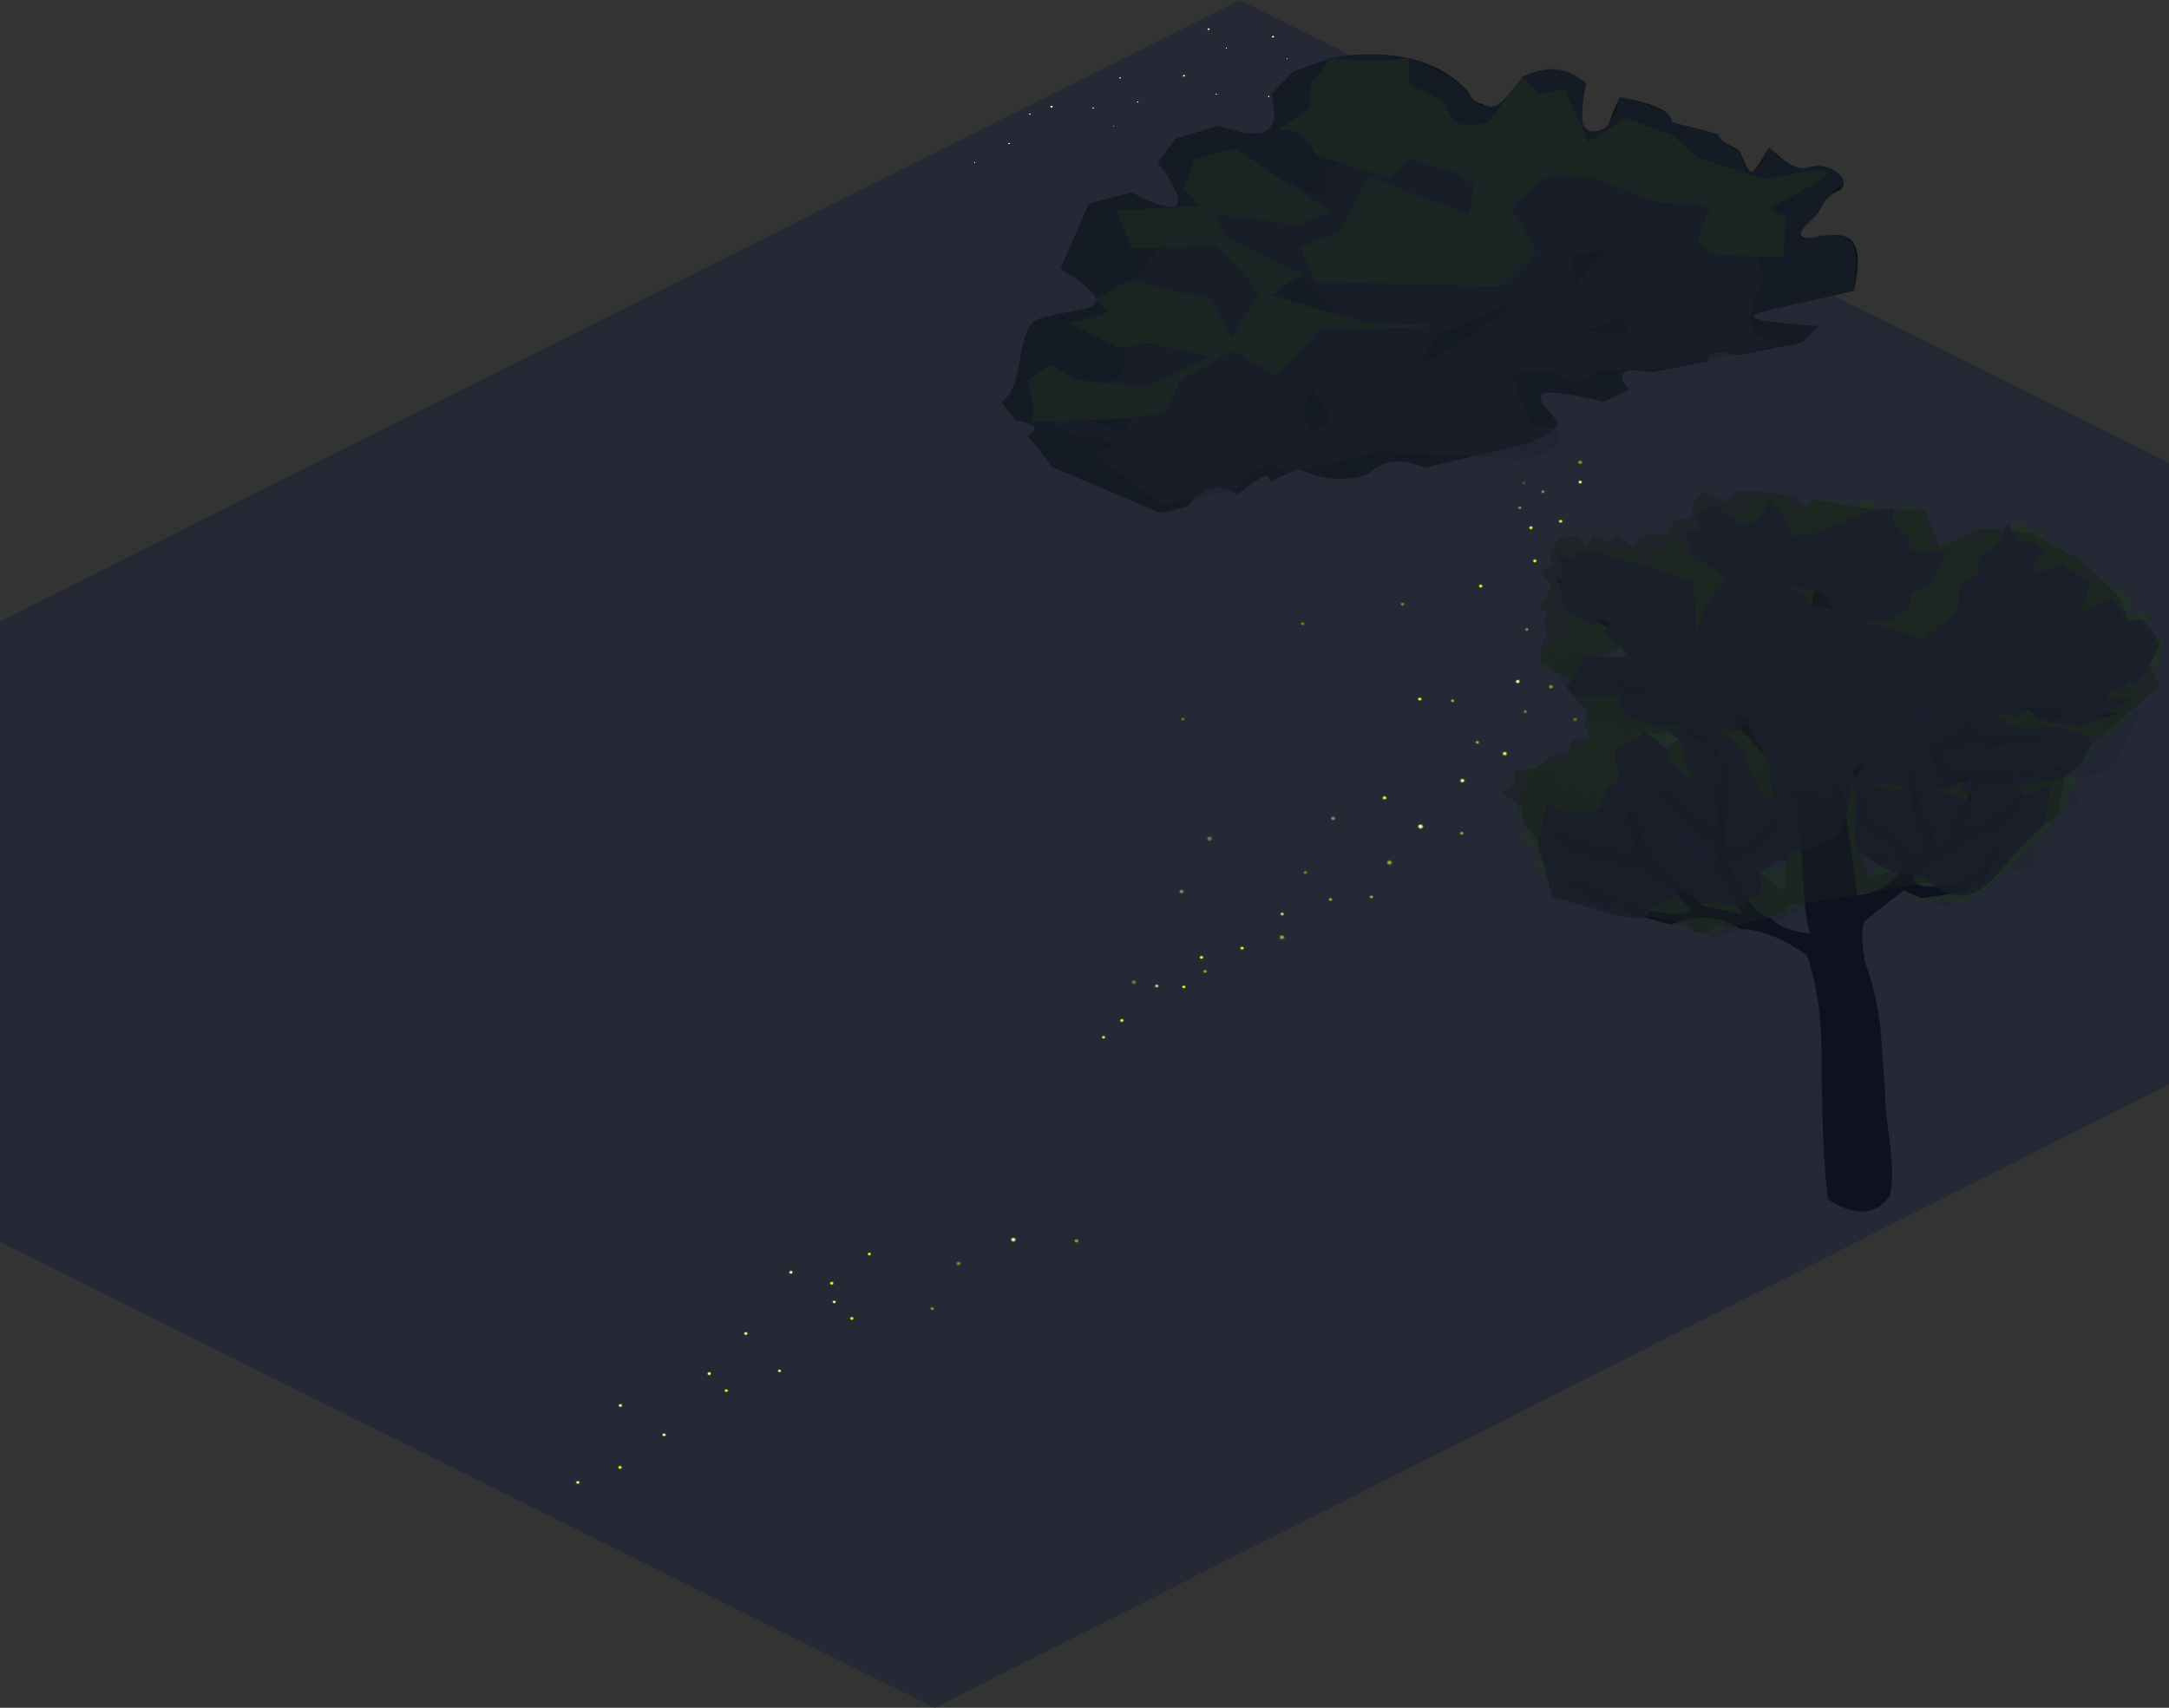 <svg width="1200" height="945" xml:space="preserve" style="clip-rule:evenodd;fill-rule:evenodd;stroke-linejoin:round;stroke-miterlimit:2" xmlns="http://www.w3.org/2000/svg"><rect width="100%" height="100%" fill="#333333" stroke="none"/><defs><radialGradient id="a" cx="0" cy="0" r="1" gradientUnits="userSpaceOnUse" gradientTransform="matrix(.51 -1.957 2.283 .437 607.879 489.104)"><stop offset="0" style="stop-color:white;stop-opacity:1"/><stop offset=".25" style="stop-color:#f8f8e0;stop-opacity:.93"/><stop offset=".32" style="stop-color:#e4e487;stop-opacity:.71"/><stop offset=".38" style="stop-color:#cccc1a;stop-opacity:.44"/><stop offset=".67" style="stop-color:#2d2d06;stop-opacity:.1"/><stop offset="1" style="stop-color:black;stop-opacity:0"/></radialGradient><radialGradient id="b" cx="0" cy="0" r="1" gradientUnits="userSpaceOnUse" gradientTransform="matrix(.51 -1.957 2.283 .437 607.879 489.104)"><stop offset="0" style="stop-color:white;stop-opacity:.8"/><stop offset=".25" style="stop-color:#f8f8e0;stop-opacity:.74"/><stop offset=".32" style="stop-color:#e4e487;stop-opacity:.57"/><stop offset=".38" style="stop-color:#cccc1a;stop-opacity:.35"/><stop offset=".67" style="stop-color:#2d2d06;stop-opacity:.08"/><stop offset="1" style="stop-color:black;stop-opacity:0"/></radialGradient><radialGradient id="c" cx="0" cy="0" r="1" gradientUnits="userSpaceOnUse" gradientTransform="matrix(.51 -1.957 2.283 .437 607.879 489.104)"><stop offset="0" style="stop-color:white;stop-opacity:1"/><stop offset=".25" style="stop-color:#f8f8e0;stop-opacity:.93"/><stop offset=".32" style="stop-color:#e4e487;stop-opacity:.71"/><stop offset=".38" style="stop-color:#cccc1a;stop-opacity:.44"/><stop offset=".67" style="stop-color:#2d2d06;stop-opacity:.1"/><stop offset="1" style="stop-color:black;stop-opacity:0"/></radialGradient><radialGradient id="d" cx="0" cy="0" r="1" gradientUnits="userSpaceOnUse" gradientTransform="matrix(.51 -1.957 2.283 .437 607.879 489.104)"><stop offset="0" style="stop-color:white;stop-opacity:1"/><stop offset=".25" style="stop-color:#f8f8e0;stop-opacity:.93"/><stop offset=".32" style="stop-color:#e4e487;stop-opacity:.71"/><stop offset=".38" style="stop-color:#cccc1a;stop-opacity:.44"/><stop offset=".67" style="stop-color:#2d2d06;stop-opacity:.1"/><stop offset="1" style="stop-color:black;stop-opacity:0"/></radialGradient><radialGradient id="e" cx="0" cy="0" r="1" gradientUnits="userSpaceOnUse" gradientTransform="matrix(.51 -1.957 2.283 .437 607.879 489.104)"><stop offset="0" style="stop-color:white;stop-opacity:1"/><stop offset=".25" style="stop-color:#f8f8e0;stop-opacity:.93"/><stop offset=".32" style="stop-color:#e4e487;stop-opacity:.71"/><stop offset=".38" style="stop-color:#cccc1a;stop-opacity:.44"/><stop offset=".67" style="stop-color:#2d2d06;stop-opacity:.1"/><stop offset="1" style="stop-color:black;stop-opacity:0"/></radialGradient><radialGradient id="f" cx="0" cy="0" r="1" gradientUnits="userSpaceOnUse" gradientTransform="matrix(.51 -1.957 2.283 .437 607.879 489.104)"><stop offset="0" style="stop-color:white;stop-opacity:1"/><stop offset=".25" style="stop-color:#f8f8e0;stop-opacity:.93"/><stop offset=".32" style="stop-color:#e4e487;stop-opacity:.71"/><stop offset=".38" style="stop-color:#cccc1a;stop-opacity:.44"/><stop offset=".67" style="stop-color:#2d2d06;stop-opacity:.1"/><stop offset="1" style="stop-color:black;stop-opacity:0"/></radialGradient><radialGradient id="g" cx="0" cy="0" r="1" gradientUnits="userSpaceOnUse" gradientTransform="matrix(.51 -1.957 2.283 .437 607.879 489.104)"><stop offset="0" style="stop-color:#ff0;stop-opacity:1"/><stop offset=".25" style="stop-color:#f4fa0d;stop-opacity:.93"/><stop offset=".32" style="stop-color:#d5ed32;stop-opacity:.71"/><stop offset=".38" style="stop-color:#afde60;stop-opacity:.44"/><stop offset=".67" style="stop-color:#273115;stop-opacity:.1"/><stop offset="1" style="stop-color:black;stop-opacity:0"/></radialGradient><radialGradient id="h" cx="0" cy="0" r="1" gradientUnits="userSpaceOnUse" gradientTransform="matrix(.51 -1.957 2.283 .437 607.879 489.104)"><stop offset="0" style="stop-color:#ff0;stop-opacity:1"/><stop offset=".25" style="stop-color:#f4fa0d;stop-opacity:.93"/><stop offset=".32" style="stop-color:#d5ed32;stop-opacity:.71"/><stop offset=".38" style="stop-color:#afde60;stop-opacity:.44"/><stop offset=".67" style="stop-color:#273115;stop-opacity:.1"/><stop offset="1" style="stop-color:black;stop-opacity:0"/></radialGradient><radialGradient id="i" cx="0" cy="0" r="1" gradientUnits="userSpaceOnUse" gradientTransform="matrix(.51 -1.957 2.283 .437 607.879 489.104)"><stop offset="0" style="stop-color:#ff0;stop-opacity:1"/><stop offset=".25" style="stop-color:#f4fa0d;stop-opacity:.93"/><stop offset=".32" style="stop-color:#d5ed32;stop-opacity:.71"/><stop offset=".38" style="stop-color:#afde60;stop-opacity:.44"/><stop offset=".67" style="stop-color:#273115;stop-opacity:.1"/><stop offset="1" style="stop-color:black;stop-opacity:0"/></radialGradient><radialGradient id="j" cx="0" cy="0" r="1" gradientUnits="userSpaceOnUse" gradientTransform="matrix(.51 -1.957 2.283 .437 607.879 489.104)"><stop offset="0" style="stop-color:#ff0;stop-opacity:1"/><stop offset=".25" style="stop-color:#f4fa0d;stop-opacity:.93"/><stop offset=".32" style="stop-color:#d5ed32;stop-opacity:.71"/><stop offset=".38" style="stop-color:#afde60;stop-opacity:.44"/><stop offset=".67" style="stop-color:#273115;stop-opacity:.1"/><stop offset="1" style="stop-color:black;stop-opacity:0"/></radialGradient><radialGradient id="k" cx="0" cy="0" r="1" gradientUnits="userSpaceOnUse" gradientTransform="matrix(.51 -1.957 2.283 .437 607.879 489.104)"><stop offset="0" style="stop-color:#ff0;stop-opacity:1"/><stop offset=".25" style="stop-color:#f4fa0d;stop-opacity:.93"/><stop offset=".32" style="stop-color:#d5ed32;stop-opacity:.71"/><stop offset=".38" style="stop-color:#afde60;stop-opacity:.44"/><stop offset=".67" style="stop-color:#273115;stop-opacity:.1"/><stop offset="1" style="stop-color:black;stop-opacity:0"/></radialGradient><radialGradient id="l" cx="0" cy="0" r="1" gradientUnits="userSpaceOnUse" gradientTransform="matrix(.51 -1.957 2.283 .437 607.879 489.104)"><stop offset="0" style="stop-color:#ff0;stop-opacity:.8"/><stop offset=".25" style="stop-color:#f4fa0d;stop-opacity:.74"/><stop offset=".32" style="stop-color:#d5ed32;stop-opacity:.57"/><stop offset=".38" style="stop-color:#afde60;stop-opacity:.35"/><stop offset=".67" style="stop-color:#273115;stop-opacity:.08"/><stop offset="1" style="stop-color:black;stop-opacity:0"/></radialGradient><radialGradient id="m" cx="0" cy="0" r="1" gradientUnits="userSpaceOnUse" gradientTransform="matrix(.51 -1.957 2.283 .437 607.879 489.104)"><stop offset="0" style="stop-color:#ff0;stop-opacity:1"/><stop offset=".25" style="stop-color:#f4fa0d;stop-opacity:.93"/><stop offset=".32" style="stop-color:#d5ed32;stop-opacity:.71"/><stop offset=".38" style="stop-color:#afde60;stop-opacity:.44"/><stop offset=".67" style="stop-color:#273115;stop-opacity:.1"/><stop offset="1" style="stop-color:black;stop-opacity:0"/></radialGradient><radialGradient id="n" cx="0" cy="0" r="1" gradientUnits="userSpaceOnUse" gradientTransform="matrix(.51 -1.957 2.283 .437 607.879 489.104)"><stop offset="0" style="stop-color:#7e8d28;stop-opacity:1"/><stop offset=".25" style="stop-color:#899626;stop-opacity:.93"/><stop offset=".32" style="stop-color:#a7ae21;stop-opacity:.71"/><stop offset=".38" style="stop-color:#cccc1a;stop-opacity:.44"/><stop offset=".67" style="stop-color:#2d2d06;stop-opacity:.1"/><stop offset="1" style="stop-color:black;stop-opacity:0"/></radialGradient><radialGradient id="o" cx="0" cy="0" r="1" gradientUnits="userSpaceOnUse" gradientTransform="matrix(.51 -1.957 2.283 .437 607.879 489.104)"><stop offset="0" style="stop-color:white;stop-opacity:1"/><stop offset=".25" style="stop-color:#f8f8e0;stop-opacity:.93"/><stop offset=".32" style="stop-color:#e4e487;stop-opacity:.71"/><stop offset=".38" style="stop-color:#cccc1a;stop-opacity:.44"/><stop offset=".67" style="stop-color:#2d2d06;stop-opacity:.1"/><stop offset="1" style="stop-color:black;stop-opacity:0"/></radialGradient><radialGradient id="p" cx="0" cy="0" r="1" gradientUnits="userSpaceOnUse" gradientTransform="matrix(.51 -1.957 2.283 .437 607.879 489.104)"><stop offset="0" style="stop-color:white;stop-opacity:1"/><stop offset=".25" style="stop-color:#f8f8e0;stop-opacity:.93"/><stop offset=".32" style="stop-color:#e4e487;stop-opacity:.71"/><stop offset=".38" style="stop-color:#cccc1a;stop-opacity:.44"/><stop offset=".67" style="stop-color:#2d2d06;stop-opacity:.1"/><stop offset="1" style="stop-color:black;stop-opacity:0"/></radialGradient><radialGradient id="q" cx="0" cy="0" r="1" gradientUnits="userSpaceOnUse" gradientTransform="matrix(.51 -1.957 2.283 .437 607.879 489.104)"><stop offset="0" style="stop-color:white;stop-opacity:1"/><stop offset=".25" style="stop-color:#f8f8e0;stop-opacity:.93"/><stop offset=".32" style="stop-color:#e4e487;stop-opacity:.71"/><stop offset=".38" style="stop-color:#cccc1a;stop-opacity:.44"/><stop offset=".67" style="stop-color:#2d2d06;stop-opacity:.1"/><stop offset="1" style="stop-color:black;stop-opacity:0"/></radialGradient><radialGradient id="r" cx="0" cy="0" r="1" gradientUnits="userSpaceOnUse" gradientTransform="matrix(.51 -1.957 2.283 .437 607.879 489.104)"><stop offset="0" style="stop-color:white;stop-opacity:1"/><stop offset=".25" style="stop-color:#f8f8e0;stop-opacity:.93"/><stop offset=".32" style="stop-color:#e4e487;stop-opacity:.71"/><stop offset=".38" style="stop-color:#cccc1a;stop-opacity:.44"/><stop offset=".67" style="stop-color:#2d2d06;stop-opacity:.1"/><stop offset="1" style="stop-color:black;stop-opacity:0"/></radialGradient><radialGradient id="s" cx="0" cy="0" r="1" gradientUnits="userSpaceOnUse" gradientTransform="matrix(.51 -1.957 2.283 .437 607.879 489.104)"><stop offset="0" style="stop-color:white;stop-opacity:1"/><stop offset=".25" style="stop-color:#f8f8e0;stop-opacity:.93"/><stop offset=".32" style="stop-color:#e4e487;stop-opacity:.71"/><stop offset=".38" style="stop-color:#cccc1a;stop-opacity:.44"/><stop offset=".67" style="stop-color:#2d2d06;stop-opacity:.1"/><stop offset="1" style="stop-color:black;stop-opacity:0"/></radialGradient><radialGradient id="t" cx="0" cy="0" r="1" gradientUnits="userSpaceOnUse" gradientTransform="matrix(.51 -1.957 2.283 .437 607.879 489.104)"><stop offset="0" style="stop-color:white;stop-opacity:1"/><stop offset=".25" style="stop-color:#f8f8e0;stop-opacity:.93"/><stop offset=".32" style="stop-color:#e4e487;stop-opacity:.71"/><stop offset=".38" style="stop-color:#cccc1a;stop-opacity:.44"/><stop offset=".67" style="stop-color:#2d2d06;stop-opacity:.1"/><stop offset="1" style="stop-color:black;stop-opacity:0"/></radialGradient><radialGradient id="u" cx="0" cy="0" r="1" gradientUnits="userSpaceOnUse" gradientTransform="matrix(.51 -1.957 2.283 .437 607.879 489.104)"><stop offset="0" style="stop-color:white;stop-opacity:1"/><stop offset=".25" style="stop-color:#f8f8e0;stop-opacity:.93"/><stop offset=".32" style="stop-color:#e4e487;stop-opacity:.71"/><stop offset=".38" style="stop-color:#cccc1a;stop-opacity:.44"/><stop offset=".67" style="stop-color:#2d2d06;stop-opacity:.1"/><stop offset="1" style="stop-color:black;stop-opacity:0"/></radialGradient><radialGradient id="v" cx="0" cy="0" r="1" gradientUnits="userSpaceOnUse" gradientTransform="matrix(.51 -1.957 2.283 .437 607.879 489.104)"><stop offset="0" style="stop-color:white;stop-opacity:1"/><stop offset=".25" style="stop-color:#f8f8e0;stop-opacity:.93"/><stop offset=".32" style="stop-color:#e4e487;stop-opacity:.71"/><stop offset=".38" style="stop-color:#cccc1a;stop-opacity:.44"/><stop offset=".67" style="stop-color:#2d2d06;stop-opacity:.1"/><stop offset="1" style="stop-color:black;stop-opacity:0"/></radialGradient><radialGradient id="w" cx="0" cy="0" r="1" gradientUnits="userSpaceOnUse" gradientTransform="matrix(.51 -1.957 2.283 .437 607.879 489.104)"><stop offset="0" style="stop-color:white;stop-opacity:.8"/><stop offset=".25" style="stop-color:#f8f8e0;stop-opacity:.74"/><stop offset=".32" style="stop-color:#e4e487;stop-opacity:.57"/><stop offset=".38" style="stop-color:#cccc1a;stop-opacity:.35"/><stop offset=".67" style="stop-color:#2d2d06;stop-opacity:.08"/><stop offset="1" style="stop-color:black;stop-opacity:0"/></radialGradient><radialGradient id="x" cx="0" cy="0" r="1" gradientUnits="userSpaceOnUse" gradientTransform="matrix(.51 -1.957 2.283 .437 607.879 489.104)"><stop offset="0" style="stop-color:white;stop-opacity:.8"/><stop offset=".25" style="stop-color:#f8f8e0;stop-opacity:.74"/><stop offset=".32" style="stop-color:#e4e487;stop-opacity:.57"/><stop offset=".38" style="stop-color:#cccc1a;stop-opacity:.35"/><stop offset=".67" style="stop-color:#2d2d06;stop-opacity:.08"/><stop offset="1" style="stop-color:black;stop-opacity:0"/></radialGradient><radialGradient id="y" cx="0" cy="0" r="1" gradientUnits="userSpaceOnUse" gradientTransform="matrix(.51 -1.957 2.283 .437 607.879 489.104)"><stop offset="0" style="stop-color:white;stop-opacity:.8"/><stop offset=".25" style="stop-color:#f8f8e0;stop-opacity:.74"/><stop offset=".32" style="stop-color:#e4e487;stop-opacity:.57"/><stop offset=".38" style="stop-color:#cccc1a;stop-opacity:.35"/><stop offset=".67" style="stop-color:#2d2d06;stop-opacity:.08"/><stop offset="1" style="stop-color:black;stop-opacity:0"/></radialGradient><radialGradient id="z" cx="0" cy="0" r="1" gradientUnits="userSpaceOnUse" gradientTransform="matrix(.51 -1.957 2.283 .437 607.879 489.104)"><stop offset="0" style="stop-color:#ff0;stop-opacity:1"/><stop offset=".25" style="stop-color:#f4fa0d;stop-opacity:.93"/><stop offset=".32" style="stop-color:#d5ed32;stop-opacity:.71"/><stop offset=".38" style="stop-color:#afde60;stop-opacity:.44"/><stop offset=".67" style="stop-color:#273115;stop-opacity:.1"/><stop offset="1" style="stop-color:black;stop-opacity:0"/></radialGradient><radialGradient id="A" cx="0" cy="0" r="1" gradientUnits="userSpaceOnUse" gradientTransform="matrix(.51 -1.957 2.283 .437 607.879 489.104)"><stop offset="0" style="stop-color:#ff0;stop-opacity:1"/><stop offset=".25" style="stop-color:#f4fa0d;stop-opacity:.93"/><stop offset=".32" style="stop-color:#d5ed32;stop-opacity:.71"/><stop offset=".38" style="stop-color:#afde60;stop-opacity:.44"/><stop offset=".67" style="stop-color:#273115;stop-opacity:.1"/><stop offset="1" style="stop-color:black;stop-opacity:0"/></radialGradient><radialGradient id="B" cx="0" cy="0" r="1" gradientUnits="userSpaceOnUse" gradientTransform="matrix(.51 -1.957 2.283 .437 607.879 489.104)"><stop offset="0" style="stop-color:#ff0;stop-opacity:.6"/><stop offset=".25" style="stop-color:#f4fa0d;stop-opacity:.56"/><stop offset=".32" style="stop-color:#d5ed32;stop-opacity:.43"/><stop offset=".38" style="stop-color:#afde60;stop-opacity:.27"/><stop offset=".67" style="stop-color:#273115;stop-opacity:.06"/><stop offset="1" style="stop-color:black;stop-opacity:0"/></radialGradient><radialGradient id="C" cx="0" cy="0" r="1" gradientUnits="userSpaceOnUse" gradientTransform="matrix(.51 -1.957 2.283 .437 607.879 489.104)"><stop offset="0" style="stop-color:#ff0;stop-opacity:.6"/><stop offset=".25" style="stop-color:#f4fa0d;stop-opacity:.56"/><stop offset=".32" style="stop-color:#d5ed32;stop-opacity:.43"/><stop offset=".38" style="stop-color:#afde60;stop-opacity:.27"/><stop offset=".67" style="stop-color:#273115;stop-opacity:.06"/><stop offset="1" style="stop-color:black;stop-opacity:0"/></radialGradient><radialGradient id="D" cx="0" cy="0" r="1" gradientUnits="userSpaceOnUse" gradientTransform="matrix(.51 -1.957 2.283 .437 607.879 489.104)"><stop offset="0" style="stop-color:#ff0;stop-opacity:1"/><stop offset=".25" style="stop-color:#f4fa0d;stop-opacity:.93"/><stop offset=".32" style="stop-color:#d5ed32;stop-opacity:.71"/><stop offset=".38" style="stop-color:#afde60;stop-opacity:.44"/><stop offset=".67" style="stop-color:#273115;stop-opacity:.1"/><stop offset="1" style="stop-color:black;stop-opacity:0"/></radialGradient><radialGradient id="E" cx="0" cy="0" r="1" gradientUnits="userSpaceOnUse" gradientTransform="matrix(.51 -1.957 2.283 .437 607.879 489.104)"><stop offset="0" style="stop-color:#ff0;stop-opacity:1"/><stop offset=".25" style="stop-color:#f4fa0d;stop-opacity:.93"/><stop offset=".32" style="stop-color:#d5ed32;stop-opacity:.71"/><stop offset=".38" style="stop-color:#afde60;stop-opacity:.44"/><stop offset=".67" style="stop-color:#273115;stop-opacity:.1"/><stop offset="1" style="stop-color:black;stop-opacity:0"/></radialGradient><radialGradient id="F" cx="0" cy="0" r="1" gradientUnits="userSpaceOnUse" gradientTransform="matrix(.51 -1.957 2.283 .437 607.879 489.104)"><stop offset="0" style="stop-color:#ff0;stop-opacity:.6"/><stop offset=".25" style="stop-color:#f4fa0d;stop-opacity:.56"/><stop offset=".32" style="stop-color:#d5ed32;stop-opacity:.43"/><stop offset=".38" style="stop-color:#afde60;stop-opacity:.27"/><stop offset=".67" style="stop-color:#273115;stop-opacity:.06"/><stop offset="1" style="stop-color:black;stop-opacity:0"/></radialGradient><radialGradient id="G" cx="0" cy="0" r="1" gradientUnits="userSpaceOnUse" gradientTransform="matrix(.51 -1.957 2.283 .437 607.879 489.104)"><stop offset="0" style="stop-color:#ff0;stop-opacity:.6"/><stop offset=".25" style="stop-color:#f4fa0d;stop-opacity:.56"/><stop offset=".32" style="stop-color:#d5ed32;stop-opacity:.43"/><stop offset=".38" style="stop-color:#afde60;stop-opacity:.27"/><stop offset=".67" style="stop-color:#273115;stop-opacity:.06"/><stop offset="1" style="stop-color:black;stop-opacity:0"/></radialGradient><radialGradient id="H" cx="0" cy="0" r="1" gradientUnits="userSpaceOnUse" gradientTransform="matrix(.51 -1.957 2.283 .437 607.879 489.104)"><stop offset="0" style="stop-color:#ff0;stop-opacity:1"/><stop offset=".25" style="stop-color:#f4fa0d;stop-opacity:.93"/><stop offset=".32" style="stop-color:#d5ed32;stop-opacity:.71"/><stop offset=".38" style="stop-color:#afde60;stop-opacity:.44"/><stop offset=".67" style="stop-color:#273115;stop-opacity:.1"/><stop offset="1" style="stop-color:black;stop-opacity:0"/></radialGradient><radialGradient id="I" cx="0" cy="0" r="1" gradientUnits="userSpaceOnUse" gradientTransform="matrix(.51 -1.957 2.283 .437 607.879 489.104)"><stop offset="0" style="stop-color:#ff0;stop-opacity:1"/><stop offset=".25" style="stop-color:#f4fa0d;stop-opacity:.93"/><stop offset=".32" style="stop-color:#d5ed32;stop-opacity:.71"/><stop offset=".38" style="stop-color:#afde60;stop-opacity:.44"/><stop offset=".67" style="stop-color:#273115;stop-opacity:.1"/><stop offset="1" style="stop-color:black;stop-opacity:0"/></radialGradient><radialGradient id="J" cx="0" cy="0" r="1" gradientUnits="userSpaceOnUse" gradientTransform="matrix(.51 -1.957 2.283 .437 607.879 489.104)"><stop offset="0" style="stop-color:#ff0;stop-opacity:.6"/><stop offset=".25" style="stop-color:#f4fa0d;stop-opacity:.56"/><stop offset=".32" style="stop-color:#d5ed32;stop-opacity:.43"/><stop offset=".38" style="stop-color:#afde60;stop-opacity:.27"/><stop offset=".67" style="stop-color:#273115;stop-opacity:.06"/><stop offset="1" style="stop-color:black;stop-opacity:0"/></radialGradient><radialGradient id="K" cx="0" cy="0" r="1" gradientUnits="userSpaceOnUse" gradientTransform="matrix(.51 -1.957 2.283 .437 607.879 489.104)"><stop offset="0" style="stop-color:#ff0;stop-opacity:.6"/><stop offset=".25" style="stop-color:#f4fa0d;stop-opacity:.56"/><stop offset=".32" style="stop-color:#d5ed32;stop-opacity:.43"/><stop offset=".38" style="stop-color:#afde60;stop-opacity:.27"/><stop offset=".67" style="stop-color:#273115;stop-opacity:.06"/><stop offset="1" style="stop-color:black;stop-opacity:0"/></radialGradient><radialGradient id="L" cx="0" cy="0" r="1" gradientUnits="userSpaceOnUse" gradientTransform="matrix(.51 -1.957 2.283 .437 607.879 489.104)"><stop offset="0" style="stop-color:#ff0;stop-opacity:1"/><stop offset=".25" style="stop-color:#f4fa0d;stop-opacity:.93"/><stop offset=".32" style="stop-color:#d5ed32;stop-opacity:.71"/><stop offset=".38" style="stop-color:#afde60;stop-opacity:.44"/><stop offset=".67" style="stop-color:#273115;stop-opacity:.1"/><stop offset="1" style="stop-color:black;stop-opacity:0"/></radialGradient><radialGradient id="M" cx="0" cy="0" r="1" gradientUnits="userSpaceOnUse" gradientTransform="matrix(.51 -1.957 2.283 .437 607.879 489.104)"><stop offset="0" style="stop-color:#ff0;stop-opacity:1"/><stop offset=".25" style="stop-color:#f4fa0d;stop-opacity:.93"/><stop offset=".32" style="stop-color:#d5ed32;stop-opacity:.71"/><stop offset=".38" style="stop-color:#afde60;stop-opacity:.44"/><stop offset=".67" style="stop-color:#273115;stop-opacity:.1"/><stop offset="1" style="stop-color:black;stop-opacity:0"/></radialGradient><radialGradient id="N" cx="0" cy="0" r="1" gradientUnits="userSpaceOnUse" gradientTransform="matrix(.51 -1.957 2.283 .437 607.879 489.104)"><stop offset="0" style="stop-color:#ff0;stop-opacity:.6"/><stop offset=".25" style="stop-color:#f4fa0d;stop-opacity:.56"/><stop offset=".32" style="stop-color:#d5ed32;stop-opacity:.43"/><stop offset=".38" style="stop-color:#afde60;stop-opacity:.27"/><stop offset=".67" style="stop-color:#273115;stop-opacity:.06"/><stop offset="1" style="stop-color:black;stop-opacity:0"/></radialGradient><radialGradient id="O" cx="0" cy="0" r="1" gradientUnits="userSpaceOnUse" gradientTransform="matrix(.51 -1.957 2.283 .437 607.879 489.104)"><stop offset="0" style="stop-color:#ff0;stop-opacity:.6"/><stop offset=".25" style="stop-color:#f4fa0d;stop-opacity:.56"/><stop offset=".32" style="stop-color:#d5ed32;stop-opacity:.43"/><stop offset=".38" style="stop-color:#afde60;stop-opacity:.27"/><stop offset=".67" style="stop-color:#273115;stop-opacity:.06"/><stop offset="1" style="stop-color:black;stop-opacity:0"/></radialGradient><radialGradient id="P" cx="0" cy="0" r="1" gradientUnits="userSpaceOnUse" gradientTransform="matrix(.51 -1.957 2.283 .437 607.879 489.104)"><stop offset="0" style="stop-color:#7e8d28;stop-opacity:1"/><stop offset=".25" style="stop-color:#899626;stop-opacity:.93"/><stop offset=".32" style="stop-color:#a7ae21;stop-opacity:.71"/><stop offset=".38" style="stop-color:#cccc1a;stop-opacity:.44"/><stop offset=".67" style="stop-color:#2d2d06;stop-opacity:.1"/><stop offset="1" style="stop-color:black;stop-opacity:0"/></radialGradient><radialGradient id="Q" cx="0" cy="0" r="1" gradientUnits="userSpaceOnUse" gradientTransform="matrix(.51 -1.957 2.283 .437 607.879 489.104)"><stop offset="0" style="stop-color:#7e8d28;stop-opacity:1"/><stop offset=".25" style="stop-color:#899626;stop-opacity:.93"/><stop offset=".32" style="stop-color:#a7ae21;stop-opacity:.71"/><stop offset=".38" style="stop-color:#cccc1a;stop-opacity:.44"/><stop offset=".67" style="stop-color:#2d2d06;stop-opacity:.1"/><stop offset="1" style="stop-color:black;stop-opacity:0"/></radialGradient><radialGradient id="R" cx="0" cy="0" r="1" gradientUnits="userSpaceOnUse" gradientTransform="matrix(.51 -1.957 2.283 .437 607.879 489.104)"><stop offset="0" style="stop-color:#7e8d28;stop-opacity:.6"/><stop offset=".25" style="stop-color:#899626;stop-opacity:.56"/><stop offset=".32" style="stop-color:#a7ae21;stop-opacity:.43"/><stop offset=".38" style="stop-color:#cccc1a;stop-opacity:.27"/><stop offset=".67" style="stop-color:#2d2d06;stop-opacity:.06"/><stop offset="1" style="stop-color:black;stop-opacity:0"/></radialGradient><radialGradient id="S" cx="0" cy="0" r="1" gradientUnits="userSpaceOnUse" gradientTransform="matrix(.51 -1.957 2.283 .437 607.879 489.104)"><stop offset="0" style="stop-color:white;stop-opacity:1"/><stop offset=".25" style="stop-color:#f8f8e0;stop-opacity:.93"/><stop offset=".32" style="stop-color:#e4e487;stop-opacity:.71"/><stop offset=".38" style="stop-color:#cccc1a;stop-opacity:.44"/><stop offset=".67" style="stop-color:#2d2d06;stop-opacity:.1"/><stop offset="1" style="stop-color:black;stop-opacity:0"/></radialGradient><radialGradient id="T" cx="0" cy="0" r="1" gradientUnits="userSpaceOnUse" gradientTransform="matrix(.51 -1.957 2.283 .437 607.879 489.104)"><stop offset="0" style="stop-color:#7e8d28;stop-opacity:1"/><stop offset=".25" style="stop-color:#899626;stop-opacity:.93"/><stop offset=".32" style="stop-color:#a7ae21;stop-opacity:.71"/><stop offset=".38" style="stop-color:#cccc1a;stop-opacity:.44"/><stop offset=".67" style="stop-color:#2d2d06;stop-opacity:.1"/><stop offset="1" style="stop-color:black;stop-opacity:0"/></radialGradient><radialGradient id="U" cx="0" cy="0" r="1" gradientUnits="userSpaceOnUse" gradientTransform="matrix(.51 -1.957 2.283 .437 607.879 489.104)"><stop offset="0" style="stop-color:#ff0;stop-opacity:1"/><stop offset=".25" style="stop-color:#f4fa0d;stop-opacity:.93"/><stop offset=".32" style="stop-color:#d5ed32;stop-opacity:.71"/><stop offset=".38" style="stop-color:#afde60;stop-opacity:.44"/><stop offset=".67" style="stop-color:#273115;stop-opacity:.1"/><stop offset="1" style="stop-color:black;stop-opacity:0"/></radialGradient><radialGradient id="V" cx="0" cy="0" r="1" gradientUnits="userSpaceOnUse" gradientTransform="matrix(.51 -1.957 2.283 .437 607.879 489.104)"><stop offset="0" style="stop-color:white;stop-opacity:1"/><stop offset=".25" style="stop-color:#f8f8e0;stop-opacity:.93"/><stop offset=".32" style="stop-color:#e4e487;stop-opacity:.71"/><stop offset=".38" style="stop-color:#cccc1a;stop-opacity:.44"/><stop offset=".67" style="stop-color:#2d2d06;stop-opacity:.1"/><stop offset="1" style="stop-color:black;stop-opacity:0"/></radialGradient><radialGradient id="W" cx="0" cy="0" r="1" gradientUnits="userSpaceOnUse" gradientTransform="matrix(.51 -1.957 2.283 .437 607.879 489.104)"><stop offset="0" style="stop-color:white;stop-opacity:1"/><stop offset=".25" style="stop-color:#f8f8e0;stop-opacity:.93"/><stop offset=".32" style="stop-color:#e4e487;stop-opacity:.71"/><stop offset=".38" style="stop-color:#cccc1a;stop-opacity:.44"/><stop offset=".67" style="stop-color:#2d2d06;stop-opacity:.1"/><stop offset="1" style="stop-color:black;stop-opacity:0"/></radialGradient><radialGradient id="X" cx="0" cy="0" r="1" gradientUnits="userSpaceOnUse" gradientTransform="matrix(.51 -1.957 2.283 .437 607.879 489.104)"><stop offset="0" style="stop-color:white;stop-opacity:1"/><stop offset=".25" style="stop-color:#f8f8e0;stop-opacity:.93"/><stop offset=".32" style="stop-color:#e4e487;stop-opacity:.71"/><stop offset=".38" style="stop-color:#cccc1a;stop-opacity:.44"/><stop offset=".67" style="stop-color:#2d2d06;stop-opacity:.1"/><stop offset="1" style="stop-color:black;stop-opacity:0"/></radialGradient><radialGradient id="Y" cx="0" cy="0" r="1" gradientUnits="userSpaceOnUse" gradientTransform="matrix(.51 -1.957 2.283 .437 607.879 489.104)"><stop offset="0" style="stop-color:white;stop-opacity:1"/><stop offset=".25" style="stop-color:#f8f8e0;stop-opacity:.93"/><stop offset=".32" style="stop-color:#e4e487;stop-opacity:.71"/><stop offset=".38" style="stop-color:#cccc1a;stop-opacity:.44"/><stop offset=".67" style="stop-color:#2d2d06;stop-opacity:.1"/><stop offset="1" style="stop-color:black;stop-opacity:0"/></radialGradient><radialGradient id="Z" cx="0" cy="0" r="1" gradientUnits="userSpaceOnUse" gradientTransform="matrix(.51 -1.957 2.283 .437 607.879 489.104)"><stop offset="0" style="stop-color:#ff0;stop-opacity:1"/><stop offset=".25" style="stop-color:#f4fa0d;stop-opacity:.93"/><stop offset=".32" style="stop-color:#d5ed32;stop-opacity:.71"/><stop offset=".38" style="stop-color:#afde60;stop-opacity:.44"/><stop offset=".67" style="stop-color:#273115;stop-opacity:.1"/><stop offset="1" style="stop-color:black;stop-opacity:0"/></radialGradient><radialGradient id="aa" cx="0" cy="0" r="1" gradientUnits="userSpaceOnUse" gradientTransform="matrix(.51 -1.957 2.283 .437 607.879 489.104)"><stop offset="0" style="stop-color:#ff0;stop-opacity:1"/><stop offset=".25" style="stop-color:#f4fa0d;stop-opacity:.93"/><stop offset=".32" style="stop-color:#d5ed32;stop-opacity:.71"/><stop offset=".38" style="stop-color:#afde60;stop-opacity:.44"/><stop offset=".67" style="stop-color:#273115;stop-opacity:.1"/><stop offset="1" style="stop-color:black;stop-opacity:0"/></radialGradient><radialGradient id="ab" cx="0" cy="0" r="1" gradientUnits="userSpaceOnUse" gradientTransform="matrix(.51 -1.957 2.283 .437 607.879 489.104)"><stop offset="0" style="stop-color:#ff0;stop-opacity:1"/><stop offset=".25" style="stop-color:#f4fa0d;stop-opacity:.93"/><stop offset=".32" style="stop-color:#d5ed32;stop-opacity:.71"/><stop offset=".38" style="stop-color:#afde60;stop-opacity:.44"/><stop offset=".67" style="stop-color:#273115;stop-opacity:.1"/><stop offset="1" style="stop-color:black;stop-opacity:0"/></radialGradient><radialGradient id="ac" cx="0" cy="0" r="1" gradientUnits="userSpaceOnUse" gradientTransform="matrix(.51 -1.957 2.283 .437 607.879 489.104)"><stop offset="0" style="stop-color:#ff0;stop-opacity:1"/><stop offset=".25" style="stop-color:#f4fa0d;stop-opacity:.93"/><stop offset=".32" style="stop-color:#d5ed32;stop-opacity:.71"/><stop offset=".38" style="stop-color:#afde60;stop-opacity:.44"/><stop offset=".67" style="stop-color:#273115;stop-opacity:.1"/><stop offset="1" style="stop-color:black;stop-opacity:0"/></radialGradient><radialGradient id="ad" cx="0" cy="0" r="1" gradientUnits="userSpaceOnUse" gradientTransform="matrix(.51 -1.957 2.283 .437 607.879 489.104)"><stop offset="0" style="stop-color:#ff0;stop-opacity:1"/><stop offset=".25" style="stop-color:#f4fa0d;stop-opacity:.93"/><stop offset=".32" style="stop-color:#d5ed32;stop-opacity:.71"/><stop offset=".38" style="stop-color:#afde60;stop-opacity:.44"/><stop offset=".67" style="stop-color:#273115;stop-opacity:.1"/><stop offset="1" style="stop-color:black;stop-opacity:0"/></radialGradient><radialGradient id="ae" cx="0" cy="0" r="1" gradientUnits="userSpaceOnUse" gradientTransform="matrix(.51 -1.957 2.283 .437 607.879 489.104)"><stop offset="0" style="stop-color:#ff0;stop-opacity:1"/><stop offset=".25" style="stop-color:#f4fa0d;stop-opacity:.93"/><stop offset=".32" style="stop-color:#d5ed32;stop-opacity:.71"/><stop offset=".38" style="stop-color:#afde60;stop-opacity:.44"/><stop offset=".67" style="stop-color:#273115;stop-opacity:.1"/><stop offset="1" style="stop-color:black;stop-opacity:0"/></radialGradient><radialGradient id="af" cx="0" cy="0" r="1" gradientUnits="userSpaceOnUse" gradientTransform="matrix(.51 -1.957 2.283 .437 607.879 489.104)"><stop offset="0" style="stop-color:#ff0;stop-opacity:1"/><stop offset=".25" style="stop-color:#f4fa0d;stop-opacity:.93"/><stop offset=".32" style="stop-color:#d5ed32;stop-opacity:.71"/><stop offset=".38" style="stop-color:#afde60;stop-opacity:.44"/><stop offset=".67" style="stop-color:#273115;stop-opacity:.1"/><stop offset="1" style="stop-color:black;stop-opacity:0"/></radialGradient><radialGradient id="ag" cx="0" cy="0" r="1" gradientUnits="userSpaceOnUse" gradientTransform="matrix(.51 -1.957 2.283 .437 607.879 489.104)"><stop offset="0" style="stop-color:#7e8d28;stop-opacity:1"/><stop offset=".25" style="stop-color:#899626;stop-opacity:.93"/><stop offset=".32" style="stop-color:#a7ae21;stop-opacity:.71"/><stop offset=".38" style="stop-color:#cccc1a;stop-opacity:.44"/><stop offset=".67" style="stop-color:#2d2d06;stop-opacity:.1"/><stop offset="1" style="stop-color:black;stop-opacity:0"/></radialGradient><radialGradient id="ah" cx="0" cy="0" r="1" gradientUnits="userSpaceOnUse" gradientTransform="matrix(.965 -1.851 4.319 .414 595.802 66.691)"><stop offset="0" style="stop-color:white;stop-opacity:1"/><stop offset=".25" style="stop-color:#f1f1eb;stop-opacity:1"/><stop offset=".32" style="stop-color:#cacab1;stop-opacity:1"/><stop offset=".38" style="stop-color:#9b9b69;stop-opacity:1"/><stop offset=".67" style="stop-color:#232317;stop-opacity:.22"/><stop offset="1" style="stop-color:black;stop-opacity:0"/></radialGradient><radialGradient id="ai" cx="0" cy="0" r="1" gradientUnits="userSpaceOnUse" gradientTransform="matrix(.965 -1.851 4.319 .414 595.802 66.691)"><stop offset="0" style="stop-color:white;stop-opacity:1"/><stop offset=".25" style="stop-color:#f1f1eb;stop-opacity:1"/><stop offset=".32" style="stop-color:#cacab1;stop-opacity:1"/><stop offset=".38" style="stop-color:#9b9b69;stop-opacity:1"/><stop offset=".67" style="stop-color:#232317;stop-opacity:.22"/><stop offset="1" style="stop-color:black;stop-opacity:0"/></radialGradient><radialGradient id="aj" cx="0" cy="0" r="1" gradientUnits="userSpaceOnUse" gradientTransform="matrix(.965 -1.851 4.319 .414 595.802 66.691)"><stop offset="0" style="stop-color:white;stop-opacity:1"/><stop offset=".25" style="stop-color:#f1f1eb;stop-opacity:1"/><stop offset=".32" style="stop-color:#cacab1;stop-opacity:1"/><stop offset=".38" style="stop-color:#9b9b69;stop-opacity:1"/><stop offset=".67" style="stop-color:#232317;stop-opacity:.22"/><stop offset="1" style="stop-color:black;stop-opacity:0"/></radialGradient><radialGradient id="ak" cx="0" cy="0" r="1" gradientUnits="userSpaceOnUse" gradientTransform="matrix(.965 -1.851 4.319 .414 595.802 66.691)"><stop offset="0" style="stop-color:white;stop-opacity:1"/><stop offset=".25" style="stop-color:#f1f1eb;stop-opacity:1"/><stop offset=".32" style="stop-color:#cacab1;stop-opacity:1"/><stop offset=".38" style="stop-color:#9b9b69;stop-opacity:1"/><stop offset=".67" style="stop-color:#232317;stop-opacity:.22"/><stop offset="1" style="stop-color:black;stop-opacity:0"/></radialGradient><radialGradient id="al" cx="0" cy="0" r="1" gradientUnits="userSpaceOnUse" gradientTransform="matrix(.965 -1.851 4.319 .414 595.802 66.691)"><stop offset="0" style="stop-color:white;stop-opacity:1"/><stop offset=".25" style="stop-color:#f1f1eb;stop-opacity:1"/><stop offset=".32" style="stop-color:#cacab1;stop-opacity:1"/><stop offset=".38" style="stop-color:#9b9b69;stop-opacity:1"/><stop offset=".67" style="stop-color:#232317;stop-opacity:.22"/><stop offset="1" style="stop-color:black;stop-opacity:0"/></radialGradient><radialGradient id="am" cx="0" cy="0" r="1" gradientUnits="userSpaceOnUse" gradientTransform="matrix(.965 -1.851 4.319 .414 595.802 66.691)"><stop offset="0" style="stop-color:white;stop-opacity:1"/><stop offset=".25" style="stop-color:#f1f1eb;stop-opacity:1"/><stop offset=".32" style="stop-color:#cacab1;stop-opacity:1"/><stop offset=".38" style="stop-color:#9b9b69;stop-opacity:1"/><stop offset=".67" style="stop-color:#232317;stop-opacity:.22"/><stop offset="1" style="stop-color:black;stop-opacity:0"/></radialGradient><radialGradient id="an" cx="0" cy="0" r="1" gradientUnits="userSpaceOnUse" gradientTransform="matrix(.965 -1.851 4.319 .414 595.802 66.691)"><stop offset="0" style="stop-color:white;stop-opacity:1"/><stop offset=".25" style="stop-color:#f1f1eb;stop-opacity:1"/><stop offset=".32" style="stop-color:#cacab1;stop-opacity:1"/><stop offset=".38" style="stop-color:#9b9b69;stop-opacity:1"/><stop offset=".67" style="stop-color:#232317;stop-opacity:.22"/><stop offset="1" style="stop-color:black;stop-opacity:0"/></radialGradient><radialGradient id="ao" cx="0" cy="0" r="1" gradientUnits="userSpaceOnUse" gradientTransform="matrix(.965 -1.851 4.319 .414 595.802 66.691)"><stop offset="0" style="stop-color:white;stop-opacity:1"/><stop offset=".25" style="stop-color:#f1f1eb;stop-opacity:1"/><stop offset=".32" style="stop-color:#cacab1;stop-opacity:1"/><stop offset=".38" style="stop-color:#9b9b69;stop-opacity:1"/><stop offset=".67" style="stop-color:#232317;stop-opacity:.22"/><stop offset="1" style="stop-color:black;stop-opacity:0"/></radialGradient><radialGradient id="ap" cx="0" cy="0" r="1" gradientUnits="userSpaceOnUse" gradientTransform="matrix(.965 -1.851 4.319 .414 595.802 66.691)"><stop offset="0" style="stop-color:white;stop-opacity:1"/><stop offset=".25" style="stop-color:#f1f1eb;stop-opacity:1"/><stop offset=".32" style="stop-color:#cacab1;stop-opacity:1"/><stop offset=".38" style="stop-color:#9b9b69;stop-opacity:1"/><stop offset=".67" style="stop-color:#232317;stop-opacity:.22"/><stop offset="1" style="stop-color:black;stop-opacity:0"/></radialGradient><radialGradient id="aq" cx="0" cy="0" r="1" gradientUnits="userSpaceOnUse" gradientTransform="matrix(.965 -1.851 4.319 .414 595.802 66.691)"><stop offset="0" style="stop-color:white;stop-opacity:1"/><stop offset=".25" style="stop-color:#f1f1eb;stop-opacity:1"/><stop offset=".32" style="stop-color:#cacab1;stop-opacity:1"/><stop offset=".38" style="stop-color:#9b9b69;stop-opacity:1"/><stop offset=".67" style="stop-color:#232317;stop-opacity:.22"/><stop offset="1" style="stop-color:black;stop-opacity:0"/></radialGradient><radialGradient id="ar" cx="0" cy="0" r="1" gradientUnits="userSpaceOnUse" gradientTransform="matrix(.965 -1.851 4.319 .414 595.802 66.691)"><stop offset="0" style="stop-color:white;stop-opacity:1"/><stop offset=".25" style="stop-color:#f1f1eb;stop-opacity:1"/><stop offset=".32" style="stop-color:#cacab1;stop-opacity:1"/><stop offset=".38" style="stop-color:#9b9b69;stop-opacity:1"/><stop offset=".67" style="stop-color:#232317;stop-opacity:.22"/><stop offset="1" style="stop-color:black;stop-opacity:0"/></radialGradient><radialGradient id="as" cx="0" cy="0" r="1" gradientUnits="userSpaceOnUse" gradientTransform="matrix(.965 -1.851 4.319 .414 595.802 66.691)"><stop offset="0" style="stop-color:white;stop-opacity:1"/><stop offset=".25" style="stop-color:#f1f1eb;stop-opacity:1"/><stop offset=".32" style="stop-color:#cacab1;stop-opacity:1"/><stop offset=".38" style="stop-color:#9b9b69;stop-opacity:1"/><stop offset=".67" style="stop-color:#232317;stop-opacity:.22"/><stop offset="1" style="stop-color:black;stop-opacity:0"/></radialGradient><radialGradient id="at" cx="0" cy="0" r="1" gradientUnits="userSpaceOnUse" gradientTransform="matrix(.965 -1.851 4.319 .414 595.802 66.691)"><stop offset="0" style="stop-color:white;stop-opacity:1"/><stop offset=".25" style="stop-color:#f1f1eb;stop-opacity:1"/><stop offset=".32" style="stop-color:#cacab1;stop-opacity:1"/><stop offset=".38" style="stop-color:#9b9b69;stop-opacity:1"/><stop offset=".67" style="stop-color:#232317;stop-opacity:.22"/><stop offset="1" style="stop-color:black;stop-opacity:0"/></radialGradient><radialGradient id="au" cx="0" cy="0" r="1" gradientUnits="userSpaceOnUse" gradientTransform="matrix(.965 -1.851 4.319 .414 595.802 66.691)"><stop offset="0" style="stop-color:white;stop-opacity:1"/><stop offset=".25" style="stop-color:#f1f1eb;stop-opacity:1"/><stop offset=".32" style="stop-color:#cacab1;stop-opacity:1"/><stop offset=".38" style="stop-color:#9b9b69;stop-opacity:1"/><stop offset=".67" style="stop-color:#232317;stop-opacity:.22"/><stop offset="1" style="stop-color:black;stop-opacity:0"/></radialGradient><radialGradient id="av" cx="0" cy="0" r="1" gradientUnits="userSpaceOnUse" gradientTransform="matrix(.965 -1.851 4.319 .414 595.802 66.691)"><stop offset="0" style="stop-color:white;stop-opacity:1"/><stop offset=".25" style="stop-color:#f1f1eb;stop-opacity:1"/><stop offset=".32" style="stop-color:#cacab1;stop-opacity:1"/><stop offset=".38" style="stop-color:#9b9b69;stop-opacity:1"/><stop offset=".67" style="stop-color:#232317;stop-opacity:.22"/><stop offset="1" style="stop-color:black;stop-opacity:0"/></radialGradient></defs><g style="display:inline"><path d="m718.288 259.499-15.513 6.967c-.181-6.993-9.274.07-17.98 7.026-7.127-3.987-13.956-8.799-28.16 6.872l-14.55 3.55-59.694-25.327-13.923-17.742c6.964-3.888 4.36-6.526-6.361-8.105l-7.99-10.18c13.856-9.505 6.884-41.91 21.099-46.294 23.668-7.3 50.795-2.291 11.443-27.692l15.798-35.918 23.606-6.176c29.77 15.335 32.548 7.877 14.41-16.711l9.781-12.976 23.75-7.212c18.802 5.926 36.343 10.198 29.382-17.689l12.284-12.37 20.86-7.584c33.195-5.26 59.01.548 76.235 19.242 2.08 6.523 6.522 5.568 8.896 6.993 5.218 3.135 9.489-.363 20.652-15.656 16.736-7.822 26.495-3.083 35.218 3.522-1.732 7.61-2.525 15.157-2.171 20.684.453 7.106 8.274 7.53 12.959 3.807 3.26-2.59 2.177-5.46 7.848-16.699 25.053 4.62 28.038 9.239 28.994 13.859l25.217 6.502c1.14 5.377 11.157 7.117 12.554 10.5 6.06 14.657 5.722 13.749 15.856-3.174 7.37 7.112 15.178 13.681 22.11 11.152 11.011-4.02 25.224 7.543 16.268 12.917-8.943 3.387-9.716 11.588-13.593 14.844-11.63 9.769-8.614 12.862 2.69 10.568 21.74-4.413 24.298 6.12 19.5 29.71-44.045 11.577-89.161 14.925-19.283 19.744l-10.012 9.273-34.459 6.796c-18.753-3.248-17.456.185-16.968 3.348l-31.284 6.173c-19.656-4.097-18.713 3.544-12.185 9.46l-14.116 6.775c-51.763-12.192-33.172.25-25.355 12.17-4.977 6.425-14.182 11.088-28.438 13.649l-45.639 10.708c-13.604-6.562-24.668-3.103-31.28 3.785-20.166 5.968-31.363-.601-38.456-3.091z" style="clip-rule:evenodd;fill:#070e07;fill-opacity:.87;fill-rule:evenodd;stroke-width:.194;stroke-linejoin:round;stroke-miterlimit:2"/><path d="m763.002 250.26-52.265 11.817c-5.267-11.128-18.88.454-28.028 9.508l-40.238 7.978-37.656-28.585c18.657-5.119 11.851-8.286-13.24-10.051l-19.51-14.812 48.532-17.605 2.361-18.897c26.12 4.497 28.692.033 1.948-15.592l2.527-20.217 28.026-33.326 57.878-20.154c13.839 8.351 24.502 12.204 19.13-6.661l43.982-15.315 42.51 8.232c14.699 22.92 26.462 24.237 35.695 6.913l25.698 4.977 36.173 4.125c-1.564 11.21.525 18.285 22.725 2.591l23.813 2.716 9.57 34.584 3.605 11.456c-17.12 32.567-1.373 33.012 11.433 36.332l-64.938 13.834-40.297 1.186c-7.543 8.857-15.088 6.905-22.63.667l-22.519.663s6.835 29.554 13.67 29.554c25.128 0 7.913 17.605-10.252 17.605 2.98 2.887 11.594-.937-77.703-3.523zm-37.63-10.221-4.791-13.772 5.39-11.379 10.779 16.768zm-103.603-.6-25.75-9.58 30.541-1.197zm162.29-36.528 11.977-17.965 44.317-18.566-33.537 23.954zm92.823-19.764 22.159-7.784.598 8.984zm-147.319-.599-22.756-23.354 13.175-5.39 17.367 17.367zm142.529-25.75-2.395-14.971 19.162-3.593zm-100.608-4.192v-13.773l25.75-18.565z" style="clip-rule:evenodd;fill:#212121;fill-opacity:.48;fill-rule:evenodd;stroke-width:.194;stroke-linejoin:round;stroke-miterlimit:2"/><g style="clip-rule:evenodd;fill-rule:evenodd;stroke-linejoin:round;stroke-miterlimit:2"><path d="m852.25 461.141-52.49 1.556 1.277-7.108-3.61-15.444 12.269-9.038 15.337 8.65 38.104 3.888 35.771-16.719-34.216-7.388-17.108 2.333-27.606-13.608 21.755-5.672-6.392-7.931 18.075-10.115 45.103 10.109 12.053 21.385 15.164-24.884-22.94-25.273-47.824.777-8.554-20.607 45.88-2.721-8.502-9.278 5.78-16.384 22.94-6.221 52.101 34.993-17.496 7.776-47.436-6.609 7.777 12.442 41.991 21.384-17.496 11.276 53.267 15.553 50.406 1.707-77.093 2.053-23.858 25.012-24.107-13.609-29.161 17.108-6.999 16.719zm184.3-135.307-27.71-8.236-10.436 10.73-38.841-12.214-3.29-2.084c-6.68-12.599-13.359-12.826-20.039-12.691l17.109-12.078 1.165-13.973 10.995-13.876 19.202 1.967 24.135-1.514-.68 14.201 20.41 9.933c4.26 16.965 14.34 12.585 23.53 11.452l19.19-25.461 9.1 9.563 14.18-2.652 13.13 29.048 20.43-13.364 25.84 9.475 14.78 12.831 36.54 11.665c31.24-6.318 57.7-10.812 1.56 16.228l10.11 4.768-1.17 22.162-40.43-1.555-7.1-7.962 7.1-18.866-28.78-1.556-36.16-13.997h-28.38l-17.11 16.33 14 24.496-19.83 19.44-102.259-2.721-8.555-19.025 21.775-8.97 15.729-29.883 55.81 20.551 3.11-15.552z" style="fill:#234700;fill-opacity:.44" transform="matrix(1 0 0 1 -228.973 -229.474)"/></g><g style="clip-rule:evenodd;fill-rule:evenodd;stroke-linejoin:round;stroke-miterlimit:2"><path d="M581.2 721.026c-14.829 4.39-30.234 4.752-44.127 15.689l-8.366 2.975-14.649-6.794-84.114-10.704-10.496-19.921 1.59-8.787-8.433-4.2-2.21-4.195 3.565-5.814-6.828-6.412 3.244-18.003 3.687-15.964 19.724.572 8.558-10.47 11.706-9.847-1.555-18.664-13.154-18.476-17.175-9.52 4.154-12.156c21.524-4.105 10.568-18.467 10.086-29.521l25.365-36.242 21.83-1.675c5.665 13.839 9.788 12.763 12.601-.967l15.624-6.838c12.49 14.764 22.312 24.809 9.968-4.362l16.328-7.146c23.872 7.896 11.854-2.472 9.91-13.653 14.316 4.136 12.824.024 5.265-7.254l12.236 3.137 3.934-5.097 13.841-1.678c1.777 12.224 6.569 13.678 15 2.136l13.994-1.156 11.424 5.054 11.785-6.972 13.41 13.446 10.468-11.708 11.63 2.114 4.676 22.39 5.434.94 18.029-9.395c14.515 15.885 14.101 8.631 9.578-4.992l13.467 3.077 11.483-9.848 7.448 6.859 8.034-2.06c-2.078 9.051-.222 12.859 9.11 6.698l6.62 9.886 9.162 1.719c1.172 7.544-1.12 20.418 13.29 7.595l6.405 9.109 7.524-1.15 3.304 11.934c-13.36 10.398 11.878 2.55 11.878 2.55l-.277 12.991 9.855 2.644-.613 8.045-3.407 12.651c-26.566 10.785-22.289 12.183-5.111 9.655l-15.144 24.512-10.187 10.799c-50.694 4.291-27.972 11.531-9.857 14.511-22.93 13.505-6.575 18.653-16.605 21.845l-1.726 9.75-8.372 13.352-17.302 21.45-30.332 28.69-8.222 5.112-10.877.464-16.487 2.903-15.56-5.004-12.971 10.187-4.909 5.704-47.437-3.11zm-1.322-27.344-19.379-.629 21.489-11.64zm-78.475-17.641 22.833 2.686 5.82 17.908zm133.86 17.46-6.268-15.669 22.204-.793zM481.171 621.07c13.168-8.953 26.122.606 31.579-8.868l-12.449 15.092zm166.507-45.476 37.727 4.641-14.172 8.79zm-91.484 7.138c16.04-.471 24.11-8.911 29.944-19.587l-10.418 23.357zm-81.381-18.657c-8.072-1.583-29.955 10.337-31.218-2.309 9.014 4.691 16.798-.072 27.512-4.725zm245.219-26.698 44.063-5.863-19.147 9.324z" style="fill:#294313" transform="matrix(.852 .07 0 .852 492.848 -150.054)"/><path d="M1045.593 661.567c-6.312 9.884-18.549 12.494-34.358 1.965-2.879-26.356-2.75-42.537-3.491-69.053.236-18.743.144-41.552-7.897-65.683-9.76-7.195-24.199-14.816-37.232-14.67-9.335-6.862-23.025-8.863-38.054-2.48-23.611-6.063-30.144-9.292-42.926-14.546-22.375-15.61-18.194-12.668 4.139-3.379 4.346 2.902 35.81 16.79 50.36 10.154-29.568-32.485-28.188-19.938-39.58-26.553-9.663-1.437-19.653-4.7-29.844-9.083-11.423-9.034-10.514-11.525-2.538-5.23 10.497 4.106 20.64 7.473 29.553 8.28l14.54 4.073c-6.913-8.037-8.808-33.78-9.27-47.084-.235-14.996 1.137-14.21 4.86 9.64-.769 12.567 4.41 27.689 10.775 37.54l26.968 25.674 22.628 4.87-14.781-27.666c2.018-5.45-.457-8.91-1.354-13.252-9.351-5.803-18.12-13.315-26.43-22.177l-10.255-11.152c20.347 10.954 23.83 23.918 38.717 27.078l1.945-30.906c-1.35-8.685-5.738-14.891-13.309-18.5-13.207-11.516-10.305-7.273 3.503-1.203 8.309 4.129 11.011 13.153 14.136 20.61 0 0-2.415 34.982-2.07 40.375 4.997.748 10.684 2.951 21.316-9.448 10.615-10.742 10.743-11.602 4.483-.472-10.054 14.013-18.575 15.922-23.321 15.474-3.356 4.549 13.777 33.723 23.099 33.118 4.886 5.618 12.685 7.715 21.529 8.547-5.195-13.967-3.874-66.707-9.065-81.186-5.108-10.243-11.316-17.126-18.14-18.837-6.507-9.836-14.052-13.997-23.453-24.071-10.88-2.794-26.547.348-51.389-10.877-29.648-13.396 37.835 14.277 43.404-.784.597-1.616-2.468-3.206-4.397-5.399l-9.464-8.446c-22.368-8.99-39.414-19.203-58.386-30.186-10.324-19.404-18.075-26.218 5.835-1.246 31.92 22.003 17.468 4.274 10.382-10.503-5.345-13.214-7.764-15.21 9.709 7.52l5.472 17.426c8.473 4.258 18.656 10.073 23.21 9.108 7.894 7.292-.458-6.611-6.502-21.296.502-13.379-.96-24.142 4.05-6.097 4.89 17.67 7.274 21.196 9.612 24.455l9.246 9.106c5.511-5.692 11.913-16.443 19.665-41.986-12.934-15.07-25.845-20.14-5.566-10.886 3.333 4.606 7.078 8.657 10.143 7.623 3.49-1.175 10.077-3.111 13.483-7.8 22.088-16.495 17.85-16.72 4.77 1.71l-13.38 10.92c-8.764 7.585-10.082 20.036-11.663 20.371 20.664-11.954 18.038-10.455 29.539-11.04 3.541 1.497 10.205-1.057 4.37 2.246-13.975.829-29.886 3.958-36.638 21.51-4.028 3.275-3.334 7.666-6.334 14.763 7.877 19.025 15.756 23.769 23.634 32.142 5.7 5.591 15.731 11.984 20.62 9.69l2.744-40.504 7.575-53.913c2.271-2.16-22.598-36.943 4.485-3.169 1.017 1.269 2.314-1.93 3.492-2.882a257.656 257.656 0 0 1 7.666-5.959c12.544-9.376 23.495-15.786 19.193-10.427l-22.437 18.897-3.459 21.73c9.112.447 17.03-3.295 29.412-10.182 3.993-4.712 11.473-8.79 15.759-13.77l6.818-8.185c-1.973 10.803-18.911 25.619-26.344 30.762-13.228 5.974-16.658 7.712-25.022 7.379l-.384 15.273c11.844 8.859 26.167 7.46 40.256 5.147 4.88 1.187 21.085-9.752 38.25-21.72 3.255-5.477 9.98-5.756 15.761-22.321 6.356-3.356 4.05-45.3 5.674-2.638-3.935 7.994-7.814 16.102-10.628 18.52 7.036 3.733 17.82-2.637 28.164-6.317 17.677-11.41 17.595-9.886-.245 4.57-9.696 4.447-26.274 9.12-31.1 7.252l-15.604 15.378c6.84 8.347 18.672 12.644 31.617 14.454 14.332 3.418 33.457-3.519 36.804-16.641 2.54 1.512 6.634-3.9 9.484-15.898l4.917-5.47-10.036 27.492c-9.47 8.59-12.982 11.317-19.345 14.036 5.196 1.073 16.43.756 24.153-4.383l12.01-8.163c18.939-11.288 14.011-7.093 7.52.43l-23.704 13.877c-8.288 2.76-43.883.347-51.01-3.19 6.354 8.067 18.506 16.478 25.98 18.967l18.863 3.34c30.532-3.187 22.755-1.725 3.266 3.292l-26.243-3.024-7.946-4.183c-5.9-4.29-12.596-9.835-16.335-10.704-12.617-15.21-16.654-15.809-24.806-19.877l-26.077 9.427c-17.843 1.649-28.407 1.374-38.812-2.221-4.44 20.479.098 34.758 1.042 39.096.101 6.72 2.15 10.14 12.437 10.877 7.635.484 14.427 1.373 36.259-4.978l24.395-9.426 2.144-20.998c5.164-9.362 2.481-12.034 4.282-4.664-2.058 8.31-3.175 16.699-.425 25.407l8.167 3.368c7.664-.444 21.382 4.08 32.08-2.14 12.673-.382 10.891-1.64-7.253 5.254l-23.184 2.993-13.784-3.878-16.516 6.708c2.049 5.934 3.259 10.566 8.79 9.662l21.391 1.737 23.931-2.989c31.11-2.751 19.995-2.64 2.284 4.013-18.123 3.77-35.724 4.111-53.172 3.46l-9.786-11.688-19.615 4.864-17.65 2.893-11.761 3.773 2.63 17.084 6.265 46.04c5.849-.736 16.007-2.277 25.347-14.414-1.566-7.169-5.632-18.334-16.137-19.76-1.481-.562-4.326-3.053-8.472-7.386l-.264-12.311c5.051-9.994 4.02-8.33 4.246 2.711.143 9.926 1.595 12.337 10.568 12.4l14.394 18.76c3.302.835 9.696-3.948 5.965-16.212l-4.971-10.501-1.108-14.352c-.132-6.982-1.508-10.344 1.97-5.637 2.01 8.081 2.607 20.79 8.031 26.867l2.935 6.438c-6.996 12.26 6.898 13.168 12.327-8.934l10.236-20.058-2.312 11.503-5.004 13.681c5.742 3.507 16.326-2.17 33.813-18.356l-5.957 11-11.025 8.582-14.368 4.55c-4.961 3.665-8.265 6.356-9.832 8.026-16.558 7.973-19.745 12.323-19.18 15.657 4.192 4.859 14.588 2.775 27.4.599 4.9-3.622 10.857-6.96 13.648-12.339 11.771-13.495 10.188-13.485 6.82-5.295-2.626 6.132-6.304 12.036-12.889 17.312l-7.115 5.813-23.494 3.348-9.932-4.277-21.73 17.116c-2.476 7.934-.389 16.508.546 23.008 10.39 28.238 8.612 48.064 10.91 69.178-.166 20.936 6.594 40.98 2.749 59.522z"/><path d="m581.2 721.026-36.741 13.063-6.928-2.164-8.824 7.765-7.805-1.383-3.078-4.272-87.88-11.843 1.083-12.981-8.166-8.02-3.013-14.814-9.971-9.862.569-9.778-14.299-8.69 9.267-6.663-.344-8.048 14.741-2.958 9.767-9.143 9.529-2.868 3.111-7.654 11.833-1.562-4.043-10.775 2.488-7.889-12.982-11.983 2.646-6.494-19.993-9.519-.308-10.077 4.007-10.498-2.292-8.065 2.835-3.976-5.391-5.012 5.35-6.688 2.59-7.239-7.753-9.111 8.5-3.584-2.217-7.589 5.578-10.055 12.449-3.21 5.946 6.456 4.584-7.503 10.393 3.471 5.68-5.07c3.95 3.313 11.296 9.696 12.743 2.162l8.074-4.232 11.983-1.131 4.151-9.475 11.064-3.215.522-8.656 7.664-7.852 15.517 5.316 5.065-7.669 11.468-1.312 27.917 1.838 5.294 7.575 4.729-6.915 34.715 3.112 37.996-2.334 10.11 23.33 27.607-14.387 31.663.502 33.661 15.829 22.552 19.887 27.162 56.606-48.551 46.715-13.274 17.048-3.831 25.387-25.054 20.716-29.66 29.775-24.94-1.055-55.44 14.554-32.104 7.556-9.017 1.056zm-1.003-13.647-19.698-14.326 21.489-11.64zm-78.794-31.338 22.833 2.686 5.82 17.908-9.951-7.152-13.224.998zm133.86 17.46-6.268-15.669 25.071 9.401zm-154.468-80.545 38.964-3.621-23.28 14.774 2.508-8.797zm152.23-30.035 52.38-2.686-23.728 16.117zm-81.928-16.117 18.49 3.539 14.639-10.702-8.506 26.861zm-97.597 1.343 29.128-14.223-6.743 8.851zm273.54-32.681 43.426-17.013-25.518 22.385z" style="fill:#192000;fill-opacity:.55" transform="matrix(.852 .07 0 .852 492.848 -150.054)"/><path d="M523.988 545.46c.069-12.377 6.664-24.751 18.717-37.126l-23.33-16.72c-.82-4.412-5.303-13.62-.708-13.317 6.435.425 8.658-2.09 4.892-8.907-1.989-3.599 6.918-6.104 12.925-9.271 12.127 12.773 23.778 17.464 33.829-5.055 8.685 6.299 15.309 13.01 13.609 21.386l18.664-3.889 29.162-15.164 19.442-4.666c-3.312 11.04 4.604 13.822 9.72 17.921 2.329 1.866-1.328 7.674 2.629 8.199 5.601.743 12.795.173 21.479-1.624-2.031 8.345-5.515 16.417-10.863 24.14-2.309 3.333-9.104 3.435-12.14 6.632-1.236 1.301 1.604 5.757.24 7.035-3.811 3.568-8.131 7.041-13.009 10.409l-18.805 3.719 12.583.558 28.254 6.232c5.408-7.327 15.68-12.114 20.493-19.957 2.885-4.701.376-12.373 3.273-17.117 1.837-3.008 8.078-4.31 9.976-7.3 2.217-3.493.107-8.669 2.47-12.097 2.511-3.641 8.047-5.042 10.804-8.561 3.256-4.155 3.789-10.397 7.514-14.301l6.806 10.867 7.515-.857 8.74 6.108c-9.697 12.786-12.224 19.969 11.303 6.799l18.996 11.425-6.311 19.706 18.084-11.102c7.05 2.554 7.473 10.059 11.926 13.169 1.575 1.1 8.129-2.399 9.451-1.245 5.537 4.831 9.029 10.099 11.865 15.509l-11.341 22.681c-36.042 17.642-23.683 16.304-6.546 13.092l-31.495 22.552-30.458-2.769-1.929-9.074-10.457 7.948-12.759-1.16c-4.037 2.776 15.341 10.745 19.831 9.051 19.872-7.495 45.085.519 39.418 8.841-2.121 3.114-3.309 5.428-3.928 7.176-2.51 7.093-12.248 13.055-16.61 14.54-7.569 2.576-17.429 4.797-28.464 6.629 3.554 1.595 5.97 3.38 6.511 5.478l17.497-7.777-4.277 25.274-17.109 18.664-17.108 20.997c-10.766 10.221-21.763 19.902-45.105.778l-19.053-.389c-7.356-3.6-14.174-6.653-19.785-10.038-3.835-2.313-4.947-7.541-5.162-13.894-.166-4.882.198-10.429.26-15.826.079-6.854-.328-13.468-2.92-18.178 1.599-2.82 3.309-3.471 5.326-3.012-.739-2.078.666-4.81 3.157-7.61-19.627 2.975 8.33 53.677-46.2 59.226l-3.231 7.329-7.243.479-10.912 8.134 1.758 14.295-8.682 2.751-3.185 7.84-17.936-3.869-9.254 3.052-12.471-7.738-22.164 14.387c1.508 14.146-43.56-1.11-62.602-3.11l-9.332-34.218 5.832-26.44c10.669 5.514 21.734 6.669 33.44.777 1.453-2.8 2.827-5.088 5.127-13.394.698-2.523 7.084-3.651 7.981-7.466 1.077-4.579-3.284-12.169-1.832-19.19l18.664-12.442c11.062 5.703 16.287 11.405 15.942 17.108l17.498 13.61-8.703-15.311 1.174-8.091-13.468-13.538 32.662 1.556 17.109 7.776 12.831 29.552 8.554 6.221-3.11-26.441-13.327-21.793-8.263 3.764c-23.853-1.498-76.277 10.679-75.619-16.966-51.65 8.074-30.394-5.657-20.997-23.33l29.163-1.555-17.498-15.942c5.598-8.52 6.941-13.112-7.176-3.432l-19.653-9.4-2.14-19.331 2.918-6.156-5.387-10.451 10.357 4.292 3.947-4.879 16.857-.69 31.216 6.72 26.776 5.831 2.513 35.082zm111.441 86.613c.627.073 1.303.128 2.028.165 5.902.295 12.499.404 19.516.333l-.728 2.911c-9.263 2.598-15.83-.536-20.816-3.409zm64.802-10.075-4.667 8.951c11.549 9.602 7.402 9.348-2.769 5.311-7.163-.123-12.602-1.705-16.885-4.266 4.355-.215 8.772-.487 13.2-.815 2.698-.2 8.428-8.94 11.121-9.181zm-88.486-100.422-14.466-1.218-3.248-7.358-18.664-5.444 28.754 4.2z" style="fill:#1b1b1b;fill-opacity:.89" transform="matrix(.852 .07 0 .852 492.848 -150.054)"/><path d="m704.308 671.407-20.14 13.514-29.244-8.433-54.695 18.578-22.242 16.368-11.254-.728-6.386 7.894-27.033 10.982-35.64-7.349-2.991-4.532-7.943 2.278-6.113 5.791c3.299 1.137-4.574-9.297-9.101-12.508l-5.596 10.407-11.3-5.102-6.816 1.829-3.983-2.425-6.841 5.329-30.703-55.651 9.183-25.893 14.035-2.246 1.827 7.535 6.591 3.324 4.131-8.19 5.368 6.726 5.13 3.679 6.606-6.308-1.15 11.499 11.964-7.987 6.878.96 2.623 6.016 10.486-1.621.051-8.716 5.923-1.762 2.69-7.851 10.415 1.609 20.721 11.288-4.241-34.76 14.26-13.229-35.35 2.719-14.514 2.581-7.51 1.712-9.866-4.368-7.332-5.635-8.452 5.121-25.523-28.863-6.282-15.213 9.349 6.85 8.454-7.494 11.519 3.538 12.798-4.579 7.163 2.109 3.684 13.997 10.761-2.943-1.218 13.302 16.912-5.055.864 8.097 9.669 4.064 13.942-3.164 14.145.052 24.18-10.89-30.763 32.285 1.065 7.607 12.074-2.03-1.647 10.755 5.23-6.44 6.644.583 2.749-5.41 6.775-1.499 4.028 5.357 4.167-2.913 2.712 11.51 6.503-3.715 4.936 4.167 6.578-6.112 8.315 10 6.545-12.724 11.107-3.153 8.805 6.998 2.724-14.728 9.336 5.705 2.631-6.042 5.37-.673 7.693 4.63 1.769-12.11 13.32-2.546-.242-17.145 7.355-3.394-4.652-5.016-5.549-4.975-14.627 5.017-7.155-4.192-11.753 4.231-27.224.057 22.373-9.851 8.685 1.463 3.966-7.033 8.415 5.329 13.685-5.66 10.063 4.854 4.208-5.068 6.476 7.7 10.725-3.235 2.751 8.415 15.816-3.518 7.104 1.132 2.897-3.31 17.209-19.198 19.867-4.083-9.466 13.134-16.432 15.884-14.588 1.375-17.143 8.299 6.69 7.759 8.134-.113 8.283 7.611 4.596-5.371 9.901 1.721 11.086-9.919 11.09-1.099 1.834-10.464 12.158-4.385 3.293-8.103 6.048-18.745 6.491-4.689-1.722-10.092 2.771-8.586 5.456 8.616.68 11.558 7.126.766-19.204 39.085-9.039 6.983-22.412 5.705 10.216 14.227-11.692 7.236-.487 6.71-13.693 15.681-5.391 9.179 2.547 6.526-24.508 10.538z" style="fill-opacity:.11" transform="matrix(.852 .146 0 .852 492.848 -180.693)"/></g><g style="clip-rule:evenodd;fill-rule:evenodd;stroke-linejoin:round;stroke-miterlimit:2"><circle cx="607.879" cy="489.104" r="2.219" style="fill:url(#a)" transform="translate(-15.605 -153.17) scale(1.239)"/><circle cx="607.879" cy="489.104" r="2.219" style="fill:url(#b)" transform="translate(-211.034 -244.149) scale(1.448)"/><circle cx="607.879" cy="489.104" r="2.219" style="fill:url(#c)" transform="translate(245.749 -217.01)"/><circle cx="607.879" cy="489.104" r="2.219" style="fill:url(#d)" transform="translate(-143.253 -147.84) scale(1.311)"/><circle cx="607.879" cy="489.104" r="2.219" style="fill:url(#e)" transform="translate(236.829 -140.763)"/><circle cx="607.879" cy="489.104" r="2.219" style="fill:url(#f)" transform="translate(232.967 -208.138)"/><circle cx="607.879" cy="489.104" r="2.219" style="fill:url(#g)" transform="matrix(.955 0 0 .955 263.369 -73.286)"/><circle cx="607.879" cy="489.104" r="2.219" style="fill:url(#h)" transform="translate(114.38 -6.298)"/><circle cx="607.879" cy="489.104" r="2.219" style="fill:url(#i)" transform="translate(-97.255 -39.541) scale(1.192)"/><circle cx="607.879" cy="489.104" r="2.219" style="fill:url(#j)" transform="translate(112.823 -143.963)"/><circle cx="607.879" cy="489.104" r="2.219" style="fill:url(#k)" transform="translate(168.105 -154.782)"/><circle cx="607.879" cy="489.104" r="2.219" style="fill:url(#l)" transform="translate(46.583 -91.207)"/><circle cx="607.879" cy="489.104" r="2.219" style="fill:url(#m)" transform="translate(-222.9 93.182) scale(1.239)"/><circle cx="607.879" cy="489.104" r="2.219" style="fill:url(#n)" transform="matrix(.845 0 0 .845 329.386 -146.113)"/></g><path d="M0 343.805v343.46L517.16 945 1200 600V256.04l-186.25-92.765 12.01-2.565c3.5-25.767.69-35.227-25.95-29.001-7.106 1.358-4.299-3.516 4.81-12.352 3.55-7.989 9.03-13.396 15.36-17.677-1.93-8.587-10.2-11.094-23.715-8.563-9.187-2.465-13.859-6.812-17.477-11.599-7.711 17.799-12.776 17.343-15.855 3.174-4.506-2.535-8.983-5.159-12.555-10.5l-25.216-6.502c.853-4.62-8.536-9.239-28.994-13.859-3.631 13.344-7.292 18.979-14.187 19.013-6.35.032-8.679-7.073-4.45-26.805-8.274-6.893-17.64-11.984-35.219-3.522-6.817 10.552-13.633 18.686-20.45 15.774-4.105.418-7.309-1.506-9.097-7.111-17.198-15.372-37.894-23.914-64.822-20.289L685.92 0Z" style="clip-rule:evenodd;fill:#1a2238;fill-opacity:.55;fill-rule:evenodd;stroke-linejoin:round;stroke-miterlimit:2"/><g style="clip-rule:evenodd;fill-rule:evenodd;stroke-linejoin:round;stroke-miterlimit:2"><circle cx="607.879" cy="489.104" r="2.219" style="fill:url(#o)" transform="translate(-106.724 325.723) scale(.885)"/><circle cx="607.879" cy="489.104" r="2.219" style="fill:url(#p)" transform="translate(-195.246 248.803)"/><circle cx="607.879" cy="489.104" r="2.219" style="fill:url(#q)" transform="translate(-170.256 214.919)"/><circle cx="607.879" cy="489.104" r="2.219" style="fill:url(#r)" transform="translate(-264.66 288.61)"/><circle cx="607.879" cy="489.104" r="2.219" style="fill:url(#s)" transform="translate(-98.337 269.908) scale(.921)"/><circle cx="607.879" cy="489.104" r="2.219" style="fill:url(#t)" transform="translate(-240.502 304.855)"/><circle cx="607.879" cy="489.104" r="2.219" style="fill:url(#u)" transform="translate(-215.512 270.97)"/><circle cx="607.879" cy="489.104" r="2.219" style="fill:url(#v)" transform="translate(-288.194 331.182)"/><circle cx="607.879" cy="489.104" r="2.219" style="fill:url(#w)" transform="translate(101.499 16.686)"/><circle cx="607.879" cy="489.104" r="2.219" style="fill:url(#x)" transform="translate(2.656 84.847)"/><circle cx="607.879" cy="489.104" r="2.219" style="fill:url(#y)" transform="translate(32.086 56.493)"/><circle cx="607.879" cy="489.104" r="2.219" style="fill:url(#z)" transform="translate(-136.588 240.45)"/><circle cx="607.879" cy="489.104" r="2.219" style="fill:url(#A)" transform="matrix(.955 0 0 .955 -178.709 302.397)"/><circle cx="607.879" cy="489.104" r="2.219" style="fill:url(#B)" transform="translate(128.242 8.61)"/><circle cx="607.879" cy="489.104" r="2.219" style="fill:url(#C)" transform="translate(58.829 48.416)"/><circle cx="607.879" cy="489.104" r="2.219" style="fill:url(#D)" transform="translate(12.786 75.555)"/><circle cx="607.879" cy="489.104" r="2.219" style="fill:url(#E)" transform="translate(-147.737 220.985)"/><circle cx="607.879" cy="489.104" r="2.219" style="fill:url(#F)" transform="translate(-62.25 -191.302) scale(1.367)"/><circle cx="607.879" cy="489.104" r="2.219" style="fill:url(#G)" transform="translate(-87.683 -122.556) scale(1.311)"/><circle cx="607.879" cy="489.104" r="2.219" style="fill:url(#H)" transform="translate(-264.838 322.864)"/><circle cx="607.879" cy="489.104" r="2.219" style="fill:url(#I)" transform="translate(-89.837 234.662) scale(.939)"/><circle cx="607.879" cy="489.104" r="2.219" style="fill:url(#J)" transform="translate(200.828 -28.016)"/><circle cx="607.879" cy="489.104" r="2.219" style="fill:url(#K)" transform="translate(150.872 7.24)"/><circle cx="607.879" cy="489.104" r="2.219" style="fill:url(#L)" transform="translate(79.305 35.56)"/><circle cx="607.879" cy="489.104" r="2.219" style="fill:url(#M)" transform="translate(56.861 40.657)"/><circle cx="607.879" cy="489.104" r="2.219" style="fill:url(#N)" transform="translate(209.457 -78.322)"/><circle cx="607.879" cy="489.104" r="2.219" style="fill:url(#O)" transform="translate(195.745 -101.339)"/><circle cx="607.879" cy="489.104" r="2.219" style="fill:url(#P)" transform="matrix(.845 0 0 .845 2.083 310.802)"/><circle cx="607.879" cy="489.104" r="2.219" style="fill:url(#Q)" transform="translate(-12.268 197.517)"/><circle cx="607.879" cy="489.104" r="2.219" style="fill:url(#R)" transform="translate(263.554 -90.968)"/><circle cx="607.879" cy="489.104" r="2.219" style="fill:url(#S)" transform="translate(160.717 -169.216) scale(1.117)"/><circle cx="607.879" cy="489.104" r="2.219" style="fill:url(#T)" transform="translate(250.187 -109.07)"/><circle cx="607.879" cy="489.104" r="2.219" style="fill:url(#U)" transform="translate(84.166 86.82) scale(.939)"/><circle cx="607.879" cy="489.104" r="2.219" style="fill:url(#V)" transform="translate(-221.728 56.49) scale(1.287)"/><circle cx="607.879" cy="489.104" r="2.219" style="fill:url(#W)" transform="translate(-83.957 -242.558) scale(1.431)"/><circle cx="607.879" cy="489.104" r="2.219" style="fill:url(#X)" transform="translate(266.345 -222.347)"/><circle cx="607.879" cy="489.104" r="2.219" style="fill:url(#Y)" transform="translate(84.458 -151.037) scale(1.192)"/><circle cx="607.879" cy="489.104" r="2.219" style="fill:url(#Z)" transform="translate(239.113 -197.046)"/><circle cx="607.879" cy="489.104" r="2.219" style="fill:url(#aa)" transform="translate(106.715 -166.964) scale(1.194)"/><circle cx="607.879" cy="489.104" r="2.219" style="fill:url(#ab)" transform="translate(255.57 -200.664)"/><circle cx="607.879" cy="489.104" r="2.219" style="fill:url(#ac)" transform="translate(87.013 -104.836) scale(1.117)"/><circle cx="607.879" cy="489.104" r="2.219" style="fill:url(#ad)" transform="translate(211.334 -164.79)"/><circle cx="607.879" cy="489.104" r="2.219" style="fill:url(#ae)" transform="translate(177.619 -102.266)"/><circle cx="607.879" cy="489.104" r="2.219" style="fill:url(#af)" transform="translate(241.267 -178.729)"/><circle cx="607.879" cy="489.104" r="2.219" style="fill:url(#ag)" transform="translate(266.345 -233.294)"/></g><g style="clip-rule:evenodd;fill-rule:evenodd;stroke-linejoin:round;stroke-miterlimit:2"><ellipse cx="595.802" cy="66.691" rx="4.198" ry="2.099" style="fill:url(#ah)" transform="matrix(.319 0 0 .602 464.972 1.783)"/><ellipse cx="595.802" cy="66.691" rx="4.198" ry="2.099" style="fill:url(#ai)" transform="matrix(.241 0 0 .455 414.658 49.02)"/><ellipse cx="595.802" cy="66.691" rx="4.198" ry="2.099" style="fill:url(#aj)" transform="matrix(.319 0 0 .602 514.205 -19.823)"/><ellipse cx="595.802" cy="66.691" rx="4.198" ry="2.099" style="fill:url(#ak)" transform="matrix(.165 0 0 .31 580.095 5.994)"/><ellipse cx="595.802" cy="66.691" rx="4.198" ry="2.099" style="fill:url(#al)" transform="matrix(.239 0 0 .451 487.062 26.346)"/><ellipse cx="595.802" cy="66.691" rx="4.198" ry="2.099" style="fill:url(#am)" transform="matrix(.188 0 0 .355 427.25 66.174)"/><ellipse cx="595.802" cy="66.691" rx="4.198" ry="2.099" style="fill:url(#an)" transform="matrix(.218 0 0 .41 572.018 25.985)"/><ellipse cx="595.802" cy="66.691" rx="4.198" ry="2.099" style="fill:url(#ao)" transform="matrix(.152 0 0 -.287 621.565 51.693)"/><ellipse cx="595.802" cy="66.691" rx="4.198" ry="2.099" style="fill:url(#ap)" transform="matrix(.319 0 0 .602 391.715 18.896)"/><ellipse cx="595.802" cy="66.691" rx="4.198" ry="2.099" style="fill:url(#aq)" transform="matrix(.218 0 0 -.41 439.844 90.5)"/><ellipse cx="595.802" cy="66.691" rx="4.198" ry="2.099" style="fill:url(#ar)" transform="matrix(.116 0 0 .245 547.12 53.415)"/><ellipse cx="595.802" cy="66.691" rx="4.198" ry="2.099" style="fill:url(#as)" transform="matrix(.218 0 0 -.41 474.95 87.012)"/><ellipse cx="595.802" cy="66.691" rx="4.198" ry="2.099" style="fill:url(#at)" transform="matrix(.185 0 0 .35 562.699 28.822)"/><ellipse cx="595.802" cy="66.691" rx="4.198" ry="2.099" style="fill:url(#au)" transform="matrix(.319 0 0 -.602 478.588 56.293)"/><ellipse cx="595.802" cy="66.691" rx="4.198" ry="2.099" style="fill:url(#av)" transform="matrix(.221 0 0 .417 487.956 15.328)"/></g></g></svg>